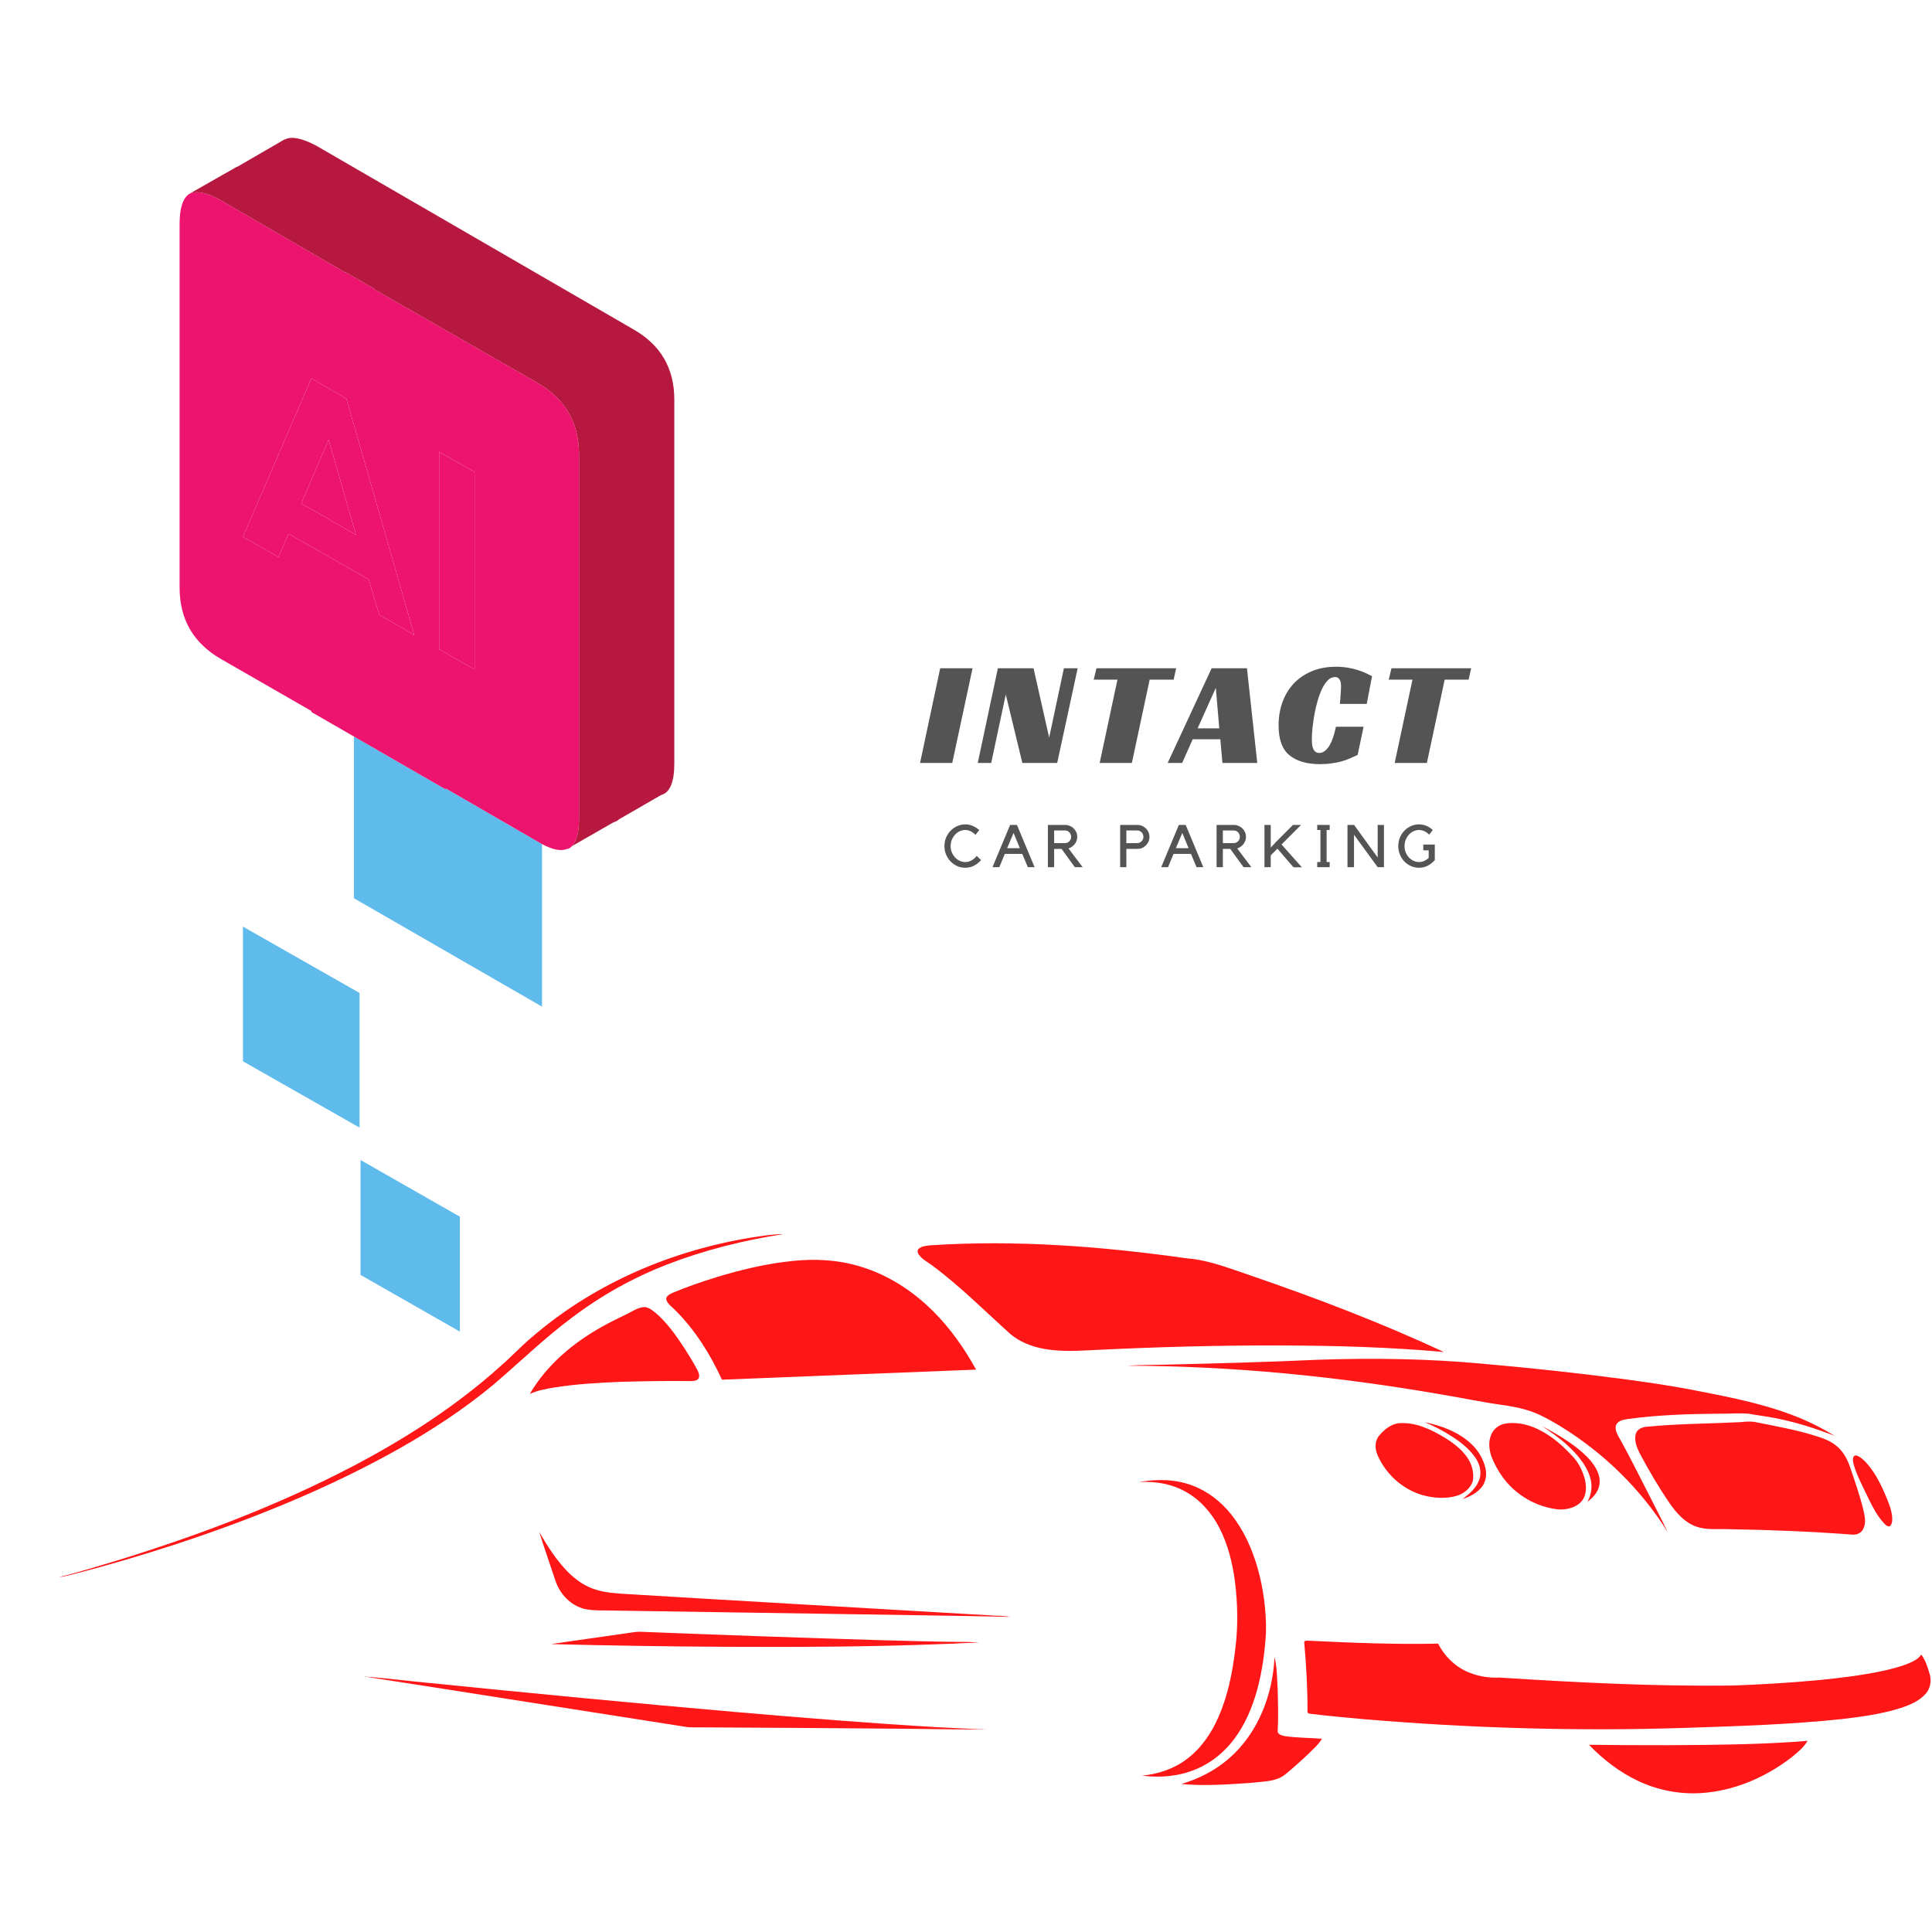 <?xml version="1.0" encoding="UTF-8"?><svg xmlns="http://www.w3.org/2000/svg" xmlns:xlink="http://www.w3.org/1999/xlink" width="375pt" zoomAndPan="magnify" viewBox="0 0 375 375" height="375pt" preserveAspectRatio="xMidYMid meet" version="1.2"><defs><g/><clipPath xml:id="clip1" id="clip1"><path d="M 11.34 239.535 L 153 239.535 L 153 307 L 11.34 307 Z M 11.34 239.535 "/></clipPath><clipPath xml:id="clip2" id="clip2"><path d="M 308 337 L 351 337 L 351 348.285 L 308 348.285 Z M 308 337 "/></clipPath><clipPath xml:id="clip3" id="clip3"><path d="M 47 142.59 L 105.25 142.59 L 105.25 258.465 L 47 258.465 Z M 47 142.59 "/></clipPath><clipPath xml:id="clip4" id="clip4"><path d="M 34.852 37 L 113 37 L 113 165 L 34.852 165 Z M 34.852 37 "/></clipPath><clipPath xml:id="clip5" id="clip5"><path d="M 36.457 26.754 L 130.852 26.754 L 130.852 164.957 L 36.457 164.957 Z M 36.457 26.754 "/></clipPath></defs><g xml:id="surface1" id="surface1"><g clip-rule="nonzero" clip-path="url(#clip1)"><path style=" stroke:none;fill-rule:nonzero;fill:rgb(100%,8.629%,8.629%);fill-opacity:1;" d="M 144.168 240.488 C 146.789 240.062 149.422 239.574 152.086 239.535 C 144.406 240.723 136.812 242.602 129.559 245.41 C 122.867 247.996 116.551 251.531 110.844 255.879 C 105.531 259.859 100.777 264.5 95.73 268.797 C 90.051 273.52 83.84 277.57 77.422 281.211 C 63.66 288.945 48.949 294.855 33.977 299.785 C 27.52 301.879 21.008 303.82 14.43 305.492 C 13.457 305.707 12.508 306.047 11.508 306.105 C 15.262 305.191 18.945 304.012 22.652 302.918 C 38.34 298.086 53.777 292.266 68.355 284.664 C 78.641 279.277 88.504 272.953 97.152 265.164 C 99.215 263.379 101.07 261.375 103.16 259.613 C 114.715 249.59 129.18 243.207 144.168 240.488 Z M 144.168 240.488 "/></g><path style=" stroke:none;fill-rule:nonzero;fill:rgb(100%,8.629%,8.629%);fill-opacity:1;" d="M 180.562 241.715 C 197.203 240.621 213.906 241.914 230.391 244.246 C 234.699 244.578 238.723 246.234 242.781 247.586 C 255.496 251.949 268.074 256.754 280.266 262.422 C 269.855 261.488 259.391 261.184 248.938 261.156 C 236.441 261.098 223.953 261.465 211.477 262.082 C 208.504 262.246 205.5 262.34 202.562 261.797 C 200.23 261.363 197.93 260.473 196.102 258.922 C 191.137 254.465 186.422 249.703 181.059 245.715 C 180.133 244.984 178.977 244.484 178.312 243.469 C 178.055 243.129 178.008 242.574 178.402 242.316 C 179.02 241.863 179.824 241.801 180.562 241.715 Z M 180.562 241.715 "/><path style=" stroke:none;fill-rule:nonzero;fill:rgb(100%,8.629%,8.629%);fill-opacity:1;" d="M 153.922 244.742 C 158.168 244.309 162.523 244.512 166.633 245.73 C 172.102 247.289 177.039 250.445 181.055 254.445 C 184.426 257.777 187.168 261.703 189.461 265.844 C 173.016 266.512 156.574 267.121 140.129 267.797 C 137.871 262.875 134.953 258.188 131.105 254.352 C 130.473 253.68 129.594 253.152 129.312 252.227 C 129.262 251.496 130.066 251.184 130.605 250.914 C 133.383 249.746 136.242 248.777 139.121 247.883 C 143.949 246.414 148.891 245.238 153.922 244.742 Z M 153.922 244.742 "/><path style=" stroke:none;fill-rule:nonzero;fill:rgb(100%,8.629%,8.629%);fill-opacity:1;" d="M 121.742 255.023 C 122.824 254.488 123.883 253.738 125.133 253.691 C 126.086 253.793 126.824 254.5 127.543 255.074 C 129.656 256.977 131.297 259.332 132.855 261.695 C 133.723 263.039 134.547 264.41 135.312 265.82 C 135.57 266.332 135.867 266.961 135.605 267.531 C 135.223 268.117 134.438 268.047 133.828 268.066 C 129.32 268.008 124.812 268.086 120.309 268.219 C 115.996 268.41 111.672 268.645 107.406 269.34 C 105.852 269.609 104.277 269.902 102.832 270.559 C 106.121 264.941 111.25 260.621 116.891 257.496 C 118.465 256.59 120.113 255.828 121.742 255.023 Z M 121.742 255.023 "/><path style=" stroke:none;fill-rule:nonzero;fill:rgb(100%,8.629%,8.629%);fill-opacity:1;" d="M 226.336 264.875 C 236.188 264.637 246.039 264.379 255.883 263.926 C 266.504 263.562 277.156 263.715 287.742 264.695 C 296.902 265.5 306.043 266.477 315.156 267.68 C 319.965 268.328 324.766 269.023 329.523 269.977 C 336.57 271.348 343.695 272.746 350.305 275.645 C 352.293 276.531 354.234 277.531 356.078 278.688 C 352.328 277.238 348.48 276.004 344.527 275.246 C 342.848 274.902 341.137 274.734 339.457 274.402 C 337.547 274.242 335.633 274.418 333.723 274.395 C 327.781 274.438 321.824 274.629 315.934 275.434 C 315.164 275.559 314.273 275.695 313.793 276.379 C 313.371 277.055 313.691 277.883 313.996 278.535 C 316.039 282.141 317.867 285.863 319.766 289.547 C 321.062 292.141 322.418 294.711 323.676 297.328 C 318.516 289.098 311.402 282.125 303.156 277.008 C 301.746 276.141 300.305 275.316 298.809 274.609 C 296.773 273.672 294.57 273.16 292.367 272.809 C 288.125 272.262 283.938 271.352 279.723 270.656 C 259.605 267.164 239.211 265.117 218.789 265.09 C 221.301 264.914 223.82 264.949 226.336 264.875 Z M 226.336 264.875 "/><path style=" stroke:none;fill-rule:nonzero;fill:rgb(100%,8.629%,8.629%);fill-opacity:1;" d="M 276.551 276.051 C 279.734 276.719 282.949 277.879 285.395 280.102 C 286.812 281.367 287.859 283.051 288.312 284.898 C 288.609 286.113 288.453 287.477 287.703 288.5 C 286.797 289.754 285.344 290.48 283.906 290.949 C 285.227 289.945 286.582 288.805 287.137 287.184 C 287.668 285.668 287.168 283.996 286.242 282.746 C 284.793 280.766 282.738 279.34 280.656 278.102 C 279.336 277.328 277.961 276.645 276.551 276.051 Z M 276.551 276.051 "/><path style=" stroke:none;fill-rule:nonzero;fill:rgb(100%,8.629%,8.629%);fill-opacity:1;" d="M 337.809 276.039 C 338.695 275.93 339.59 275.883 340.48 275.98 C 344.688 276.828 348.938 277.559 353.027 278.906 C 354.219 279.301 355.414 279.781 356.391 280.598 C 357.691 281.625 358.527 283.121 359.062 284.668 C 360.004 287.445 360.992 290.211 361.676 293.066 C 361.953 294.281 362.266 295.641 361.633 296.805 C 361.27 297.555 360.402 297.926 359.602 297.871 C 351.57 297.262 343.516 296.945 335.461 296.812 C 333.398 296.73 331.27 297.012 329.281 296.324 C 327.047 295.555 325.422 293.707 324.105 291.824 C 321.953 288.688 320.031 285.398 318.242 282.043 C 317.688 280.91 317.172 279.613 317.496 278.336 C 317.746 277.402 318.746 276.988 319.633 276.93 C 325.672 276.332 331.754 276.34 337.809 276.039 Z M 337.809 276.039 "/><path style=" stroke:none;fill-rule:nonzero;fill:rgb(100%,8.629%,8.629%);fill-opacity:1;" d="M 271.566 276.246 C 274.711 275.996 277.688 277.422 280.32 278.992 C 282 280.016 283.629 281.223 284.766 282.855 C 285.691 284.184 286.168 285.871 285.867 287.477 C 285.434 288.926 284.113 289.93 282.707 290.348 C 280.918 290.879 278.996 290.805 277.176 290.457 C 272.871 289.621 269.152 286.492 267.406 282.492 C 266.863 281.293 266.785 279.781 267.648 278.711 C 268.637 277.512 269.957 276.391 271.566 276.246 Z M 271.566 276.246 "/><path style=" stroke:none;fill-rule:nonzero;fill:rgb(100%,8.629%,8.629%);fill-opacity:1;" d="M 292.098 276.332 C 295.207 275.801 298.328 277.023 300.855 278.773 C 302.473 279.879 303.906 281.234 305.23 282.672 C 306.445 283.922 307.219 285.551 307.645 287.227 C 307.941 288.574 307.961 290.141 307.078 291.281 C 306.035 292.602 304.23 293.027 302.629 292.992 C 298.32 292.582 294.23 290.246 291.691 286.738 C 290.766 285.48 290.02 284.09 289.461 282.633 C 289.008 281.297 288.883 279.777 289.445 278.453 C 289.91 277.363 290.934 276.543 292.098 276.332 Z M 292.098 276.332 "/><path style=" stroke:none;fill-rule:nonzero;fill:rgb(100%,8.629%,8.629%);fill-opacity:1;" d="M 299.32 276.801 C 302.062 278.293 304.801 279.855 307.16 281.93 C 308.344 283.004 309.484 284.215 310.109 285.715 C 310.598 286.836 310.652 288.184 310.094 289.285 C 309.668 290.191 308.914 290.883 308.137 291.488 C 308.945 290.016 309.141 288.23 308.605 286.637 C 307.785 284.086 305.91 282.051 303.965 280.285 C 302.527 278.977 300.906 277.906 299.32 276.801 Z M 299.32 276.801 "/><path style=" stroke:none;fill-rule:nonzero;fill:rgb(100%,8.629%,8.629%);fill-opacity:1;" d="M 359.863 282.637 C 359.941 282.594 360.098 282.512 360.176 282.469 C 360.938 282.633 361.527 283.207 362.074 283.734 C 363.668 285.422 364.777 287.504 365.711 289.613 C 366.332 291.086 367.02 292.559 367.242 294.156 C 367.309 294.84 367.371 295.652 366.867 296.195 C 366.547 296.402 366.199 296.145 365.961 295.941 C 363.895 293.902 362.863 291.102 361.555 288.562 C 360.867 287.086 360.125 285.613 359.742 284.023 C 359.672 283.574 359.535 283.02 359.863 282.637 Z M 359.863 282.637 "/><path style=" stroke:none;fill-rule:nonzero;fill:rgb(100%,8.629%,8.629%);fill-opacity:1;" d="M 221.047 287.672 C 224.527 287.051 228.211 287.074 231.543 288.379 C 234.469 289.477 236.996 291.484 238.945 293.91 C 241.375 296.934 242.992 300.539 244.07 304.246 C 245.23 308.32 245.785 312.562 245.73 316.797 C 245.512 320.566 245.012 324.336 244.016 327.984 C 243.074 331.406 241.668 334.75 239.516 337.594 C 237.625 340.105 235.105 342.172 232.195 343.383 C 228.898 344.781 225.211 345.117 221.676 344.652 C 224.754 344.355 227.801 343.359 230.289 341.488 C 233.113 339.402 235.145 336.406 236.535 333.215 C 238.336 329.066 239.238 324.582 239.762 320.109 C 240.328 315.75 240.246 311.328 239.703 306.973 C 239.227 303.379 238.352 299.797 236.684 296.562 C 235.25 293.781 233.145 291.297 230.426 289.715 C 227.621 288.031 224.281 287.465 221.047 287.672 Z M 221.047 287.672 "/><path style=" stroke:none;fill-rule:nonzero;fill:rgb(100%,8.629%,8.629%);fill-opacity:1;" d="M 104.668 297.367 C 106.281 300.141 108.02 302.891 110.293 305.18 C 111.617 306.492 113.152 307.621 114.902 308.289 C 116.742 309.016 118.73 309.199 120.688 309.344 C 144.375 310.781 168.07 312.129 191.762 313.516 C 193.195 313.648 194.652 313.578 196.074 313.832 C 184.855 313.582 173.625 313.473 162.402 313.27 C 147.984 313.066 133.57 312.82 119.152 312.613 C 117.285 312.531 115.387 312.707 113.551 312.312 C 110.797 311.695 108.645 309.398 107.793 306.762 C 106.766 303.625 105.648 300.516 104.668 297.367 Z M 104.668 297.367 "/><path style=" stroke:none;fill-rule:nonzero;fill:rgb(100%,8.629%,8.629%);fill-opacity:1;" d="M 121.66 317.008 C 122.492 316.91 123.32 316.711 124.164 316.719 C 139.809 317.336 155.457 317.898 171.105 318.363 C 176.77 318.504 182.438 318.695 188.109 318.711 C 188.742 318.727 189.375 318.785 190.004 318.871 C 187.758 318.809 185.516 319.059 183.27 319.09 C 169.047 319.668 154.812 319.703 140.586 319.641 C 129.371 319.586 118.156 319.391 106.949 319.125 C 111.848 318.379 116.758 317.723 121.66 317.008 Z M 121.66 317.008 "/><path style=" stroke:none;fill-rule:nonzero;fill:rgb(100%,8.629%,8.629%);fill-opacity:1;" d="M 253.145 318.738 C 253.273 318.398 253.652 318.457 253.945 318.457 C 262.336 318.859 270.738 319.219 279.141 319.023 C 280.453 321.617 282.699 323.75 285.441 324.75 C 287.219 325.434 289.137 325.703 291.035 325.617 C 306.203 326.578 321.402 327.371 336.609 327.152 C 342.023 326.949 347.434 326.625 352.828 326.125 C 357.023 325.711 361.219 325.219 365.344 324.344 C 367.121 323.949 368.902 323.516 370.586 322.809 C 371.457 322.422 372.375 321.988 372.906 321.152 C 373.777 322.27 374.164 323.656 374.562 324.992 C 374.93 326.258 374.684 327.699 373.816 328.703 C 372.559 330.176 370.703 330.926 368.914 331.527 C 365.188 332.711 361.293 333.223 357.422 333.68 C 347.371 334.738 337.262 335.039 327.168 335.379 C 306.293 336.062 285.383 335.445 264.57 333.68 C 261.219 333.375 257.863 333.066 254.523 332.672 C 254.262 332.598 253.832 332.637 253.785 332.285 C 253.797 327.766 253.555 323.238 253.145 318.738 Z M 253.145 318.738 "/><path style=" stroke:none;fill-rule:nonzero;fill:rgb(100%,8.629%,8.629%);fill-opacity:1;" d="M 238.504 341.352 C 244.164 336.469 247.062 328.965 247.383 321.605 C 247.883 323.637 247.863 325.75 247.996 327.828 C 248.062 330.594 248.152 333.367 247.992 336.129 C 248.109 336.699 248.82 336.855 249.312 336.965 C 251.719 337.332 254.164 337.297 256.59 337.488 C 255.906 338.629 254.879 339.504 253.945 340.438 C 252.508 341.82 251.004 343.141 249.465 344.41 C 247.695 345.852 245.277 345.75 243.137 346.023 C 238.535 346.352 233.895 346.695 229.289 346.273 C 232.652 345.289 235.848 343.656 238.504 341.352 Z M 238.504 341.352 "/><path style=" stroke:none;fill-rule:nonzero;fill:rgb(100%,8.629%,8.629%);fill-opacity:1;" d="M 70.648 325.402 C 74.914 325.73 79.156 326.277 83.418 326.672 C 103.105 328.66 122.805 330.559 142.52 332.277 C 155.707 333.41 168.898 334.496 182.109 335.258 C 185.355 335.391 188.59 335.633 191.836 335.66 C 186.598 335.734 181.363 335.594 176.125 335.555 C 162.863 335.441 149.602 335.336 136.336 335.281 C 135.387 335.258 134.438 335.312 133.488 335.242 C 112.539 331.977 91.602 328.645 70.648 325.402 Z M 70.648 325.402 "/><g clip-rule="nonzero" clip-path="url(#clip2)"><path style=" stroke:none;fill-rule:nonzero;fill:rgb(100%,8.629%,8.629%);fill-opacity:1;" d="M 338.543 338.539 C 342.648 338.426 346.746 338.238 350.836 337.895 C 350.133 339.18 348.938 340.086 347.84 341.016 C 342.75 344.984 336.527 347.664 330.051 348.043 C 325.914 348.277 321.73 347.461 317.988 345.691 C 314.379 344.004 311.176 341.523 308.418 338.66 C 318.461 338.785 328.504 338.805 338.543 338.539 Z M 338.543 338.539 "/></g><g clip-rule="nonzero" clip-path="url(#clip3)"><path style=" stroke:none;fill-rule:evenodd;fill:rgb(37.25%,73.329%,92.549%);fill-opacity:1;" d="M 105.203 163.84 L 105.203 195.383 L 68.703 174.352 L 68.703 142.961 L 86.512 153.23 L 86.512 153.031 L 104.516 163.445 C 104.75 163.582 104.98 163.719 105.203 163.84 Z M 69.98 247.461 L 69.98 225.156 L 89.266 236.16 L 89.266 258.465 Z M 69.785 192.73 L 69.785 218.867 L 47.156 205.996 L 47.156 179.855 L 69.785 192.73 "/></g><g clip-rule="nonzero" clip-path="url(#clip4)"><path style=" stroke:none;fill-rule:evenodd;fill:rgb(92.94%,7.84%,43.529%);fill-opacity:1;" d="M 58.473 97.711 L 63.781 85.328 L 69.098 103.805 Z M 92.117 91.621 L 85.234 87.688 L 85.234 126.012 L 92.117 129.941 Z M 60.438 73.441 L 47.156 104.195 L 54.043 108.125 L 56.012 103.605 L 71.555 112.449 L 73.621 119.328 L 80.41 123.258 L 67.23 77.371 Z M 36.828 37.578 C 38.203 36.988 40.203 37.414 42.828 38.852 L 67.027 52.902 L 67.027 52.809 L 72.637 56.051 L 72.637 56.148 L 104.516 74.426 C 109.762 77.504 112.387 82.121 112.387 88.277 L 112.387 158.926 C 112.387 161.484 111.93 163.254 111.012 164.234 C 110.746 164.559 110.387 164.762 109.926 164.824 C 108.805 165.238 107.23 164.906 105.203 163.84 C 104.98 163.719 104.75 163.582 104.516 163.445 L 86.512 153.031 L 86.512 153.23 L 68.703 142.961 L 60.438 138.195 L 60.438 138 L 42.828 127.879 C 37.516 124.797 34.859 120.18 34.859 114.023 L 34.859 43.473 C 34.859 40.328 35.516 38.363 36.828 37.578 "/></g><g clip-rule="nonzero" clip-path="url(#clip5)"><path style=" stroke:none;fill-rule:evenodd;fill:rgb(71.37%,9.409%,25.099%);fill-opacity:1;" d="M 36.828 37.578 L 45.977 32.367 L 46.074 32.367 L 55.223 27.062 L 55.324 27.062 C 56.57 26.406 58.57 26.801 61.324 28.242 L 122.914 63.91 C 128.227 66.926 130.883 71.477 130.883 77.57 L 130.883 148.219 C 130.883 151.82 130.027 153.852 128.328 154.309 L 120.16 159.023 C 119.895 159.289 119.535 159.484 119.078 159.613 L 111.012 164.234 C 111.93 163.254 112.387 161.484 112.387 158.926 L 112.387 88.277 C 112.387 82.121 109.762 77.504 104.516 74.426 L 72.637 56.148 L 72.637 56.051 L 67.027 52.809 L 67.027 52.902 L 42.828 38.852 C 40.203 37.414 38.203 36.988 36.828 37.578 "/></g><path style=" stroke:none;fill-rule:evenodd;fill:rgb(92.94%,7.84%,43.529%);fill-opacity:1;" d="M 60.438 73.441 L 67.23 77.371 L 80.41 123.258 L 73.621 119.328 L 71.555 112.449 L 56.012 103.605 L 54.043 108.125 L 47.156 104.195 Z M 92.117 91.621 L 92.117 129.941 L 85.234 126.012 L 85.234 87.688 Z M 58.473 97.711 L 69.098 103.805 L 63.781 85.328 Z M 58.473 97.711 "/><g style="fill:rgb(32.939%,32.939%,32.939%);fill-opacity:1;"><g transform="translate(178.583, 148.087)"><path style="stroke:none;" d="M 6.25 0 L 0 0 L 3.906 -18.375 L 10.188 -18.375 Z M 6.25 0 "/></g></g><g style="fill:rgb(32.939%,32.939%,32.939%);fill-opacity:1;"><g transform="translate(189.782, 148.087)"><path style="stroke:none;" d="M 15.422 0 L 8.656 0 L 5.438 -13.281 L 2.609 0 L 0 0 L 3.906 -18.375 L 10.828 -18.375 L 13.859 -4.922 L 16.719 -18.375 L 19.391 -18.375 Z M 15.422 0 "/></g></g><g style="fill:rgb(32.939%,32.939%,32.939%);fill-opacity:1;"><g transform="translate(210.18, 148.087)"><path style="stroke:none;" d="M 17.625 -16.172 L 12.969 -16.172 L 9.516 0 L 3.266 0 L 6.719 -16.172 L 2.109 -16.172 L 2.641 -18.375 L 18.109 -18.375 Z M 17.625 -16.172 "/></g></g><g style="fill:rgb(32.939%,32.939%,32.939%);fill-opacity:1;"><g transform="translate(228.004, 148.087)"><path style="stroke:none;" d="M 16.031 0 L 9.266 0 L 8.859 -4.594 L 3.5 -4.594 L 1.453 0 L -1.359 0 L 7.172 -18.375 L 14.031 -18.375 Z M 4.453 -6.719 L 8.656 -6.719 L 7.984 -14.578 Z M 4.453 -6.719 "/></g></g><g style="fill:rgb(32.939%,32.939%,32.939%);fill-opacity:1;"><g transform="translate(247.188, 148.087)"><path style="stroke:none;" d="M 16.328 -1.562 C 15.836 -1.332 15.336 -1.102 14.828 -0.875 C 14.316 -0.656 13.77 -0.461 13.188 -0.297 C 12.613 -0.141 11.984 -0.016 11.297 0.078 C 10.609 0.18 9.863 0.234 9.062 0.234 C 6.477 0.234 4.484 -0.344 3.078 -1.5 C 1.68 -2.656 0.984 -4.586 0.984 -7.297 C 0.984 -8.859 1.223 -10.328 1.703 -11.703 C 2.191 -13.086 2.906 -14.297 3.844 -15.328 C 4.789 -16.359 5.957 -17.172 7.344 -17.766 C 8.738 -18.367 10.332 -18.672 12.125 -18.672 C 12.969 -18.672 13.742 -18.609 14.453 -18.484 C 15.16 -18.367 15.797 -18.219 16.359 -18.031 C 16.93 -17.852 17.441 -17.656 17.891 -17.438 C 18.348 -17.227 18.758 -17.031 19.125 -16.844 L 18.094 -11.453 L 12.875 -11.453 C 12.895 -11.648 12.922 -11.898 12.953 -12.203 C 12.984 -12.516 13.004 -12.828 13.016 -13.141 C 13.035 -13.461 13.055 -13.781 13.078 -14.094 C 13.098 -14.406 13.109 -14.664 13.109 -14.875 C 13.109 -15.031 13.098 -15.207 13.078 -15.406 C 13.055 -15.613 13.004 -15.812 12.922 -16 C 12.848 -16.195 12.727 -16.359 12.562 -16.484 C 12.406 -16.609 12.191 -16.672 11.922 -16.672 C 11.422 -16.672 10.961 -16.461 10.547 -16.047 C 10.129 -15.629 9.754 -15.078 9.422 -14.391 C 9.098 -13.711 8.812 -12.938 8.562 -12.062 C 8.312 -11.195 8.102 -10.316 7.938 -9.422 C 7.781 -8.523 7.656 -7.641 7.562 -6.766 C 7.477 -5.898 7.438 -5.141 7.438 -4.484 C 7.438 -4.297 7.445 -4.055 7.469 -3.766 C 7.488 -3.473 7.547 -3.191 7.641 -2.922 C 7.734 -2.648 7.879 -2.414 8.078 -2.219 C 8.285 -2.031 8.562 -1.938 8.906 -1.938 C 9.508 -1.938 10.086 -2.305 10.641 -3.047 C 11.203 -3.797 11.695 -5.125 12.125 -7.031 L 17.484 -7.031 Z M 16.328 -1.562 "/></g></g><g style="fill:rgb(32.939%,32.939%,32.939%);fill-opacity:1;"><g transform="translate(267.442, 148.087)"><path style="stroke:none;" d="M 17.625 -16.172 L 12.969 -16.172 L 9.516 0 L 3.266 0 L 6.719 -16.172 L 2.109 -16.172 L 2.641 -18.375 L 18.109 -18.375 Z M 17.625 -16.172 "/></g></g><g style="fill:rgb(32.939%,32.939%,32.939%);fill-opacity:1;"><g transform="translate(182.846, 168.319)"><path style="stroke:none;" d="M 4.516 -1 C 4.961 -1 5.375 -1.109 5.75 -1.328 C 6.133 -1.547 6.461 -1.832 6.734 -2.188 L 7.578 -1.375 C 7.203 -0.938 6.75 -0.578 6.219 -0.297 C 5.695 -0.023 5.129 0.109 4.516 0.109 C 3.961 0.109 3.438 0 2.938 -0.219 C 2.445 -0.445 2.02 -0.75 1.656 -1.125 C 1.289 -1.508 1 -1.957 0.781 -2.469 C 0.57 -2.977 0.469 -3.52 0.469 -4.094 C 0.469 -4.676 0.57 -5.223 0.781 -5.734 C 1 -6.242 1.289 -6.688 1.656 -7.062 C 2.02 -7.445 2.445 -7.75 2.938 -7.969 C 3.438 -8.195 3.961 -8.312 4.516 -8.312 C 5.035 -8.312 5.523 -8.207 5.984 -8 C 6.441 -7.801 6.852 -7.535 7.219 -7.203 L 6.5 -6.281 C 6.238 -6.551 5.938 -6.773 5.594 -6.953 C 5.258 -7.129 4.898 -7.219 4.516 -7.219 C 4.117 -7.219 3.75 -7.133 3.406 -6.969 C 3.062 -6.801 2.758 -6.57 2.5 -6.281 C 2.25 -6 2.047 -5.672 1.891 -5.297 C 1.742 -4.922 1.672 -4.52 1.672 -4.094 C 1.672 -3.676 1.742 -3.281 1.891 -2.906 C 2.047 -2.531 2.25 -2.203 2.5 -1.922 C 2.758 -1.641 3.062 -1.414 3.406 -1.25 C 3.75 -1.082 4.117 -1 4.516 -1 Z M 4.516 -1 "/></g></g><g style="fill:rgb(32.939%,32.939%,32.939%);fill-opacity:1;"><g transform="translate(192.516, 168.319)"><path style="stroke:none;" d="M 1.453 0 L 0.125 0 L 3.547 -8.203 L 4.875 -8.203 L 8.297 0 L 6.984 0 L 5.906 -2.578 L 2.516 -2.578 Z M 2.969 -3.688 L 5.438 -3.688 L 4.219 -6.641 Z M 2.969 -3.688 "/></g></g><g style="fill:rgb(32.939%,32.939%,32.939%);fill-opacity:1;"><g transform="translate(202.719, 168.319)"><path style="stroke:none;" d="M 7.422 0 L 5.906 0 L 3.328 -3.547 L 1.891 -3.547 L 1.891 0 L 0.672 0 L 0.672 -8.203 L 4 -8.203 C 4.332 -8.203 4.641 -8.141 4.922 -8.016 C 5.211 -7.898 5.461 -7.738 5.672 -7.531 C 5.891 -7.32 6.062 -7.078 6.188 -6.797 C 6.312 -6.516 6.375 -6.207 6.375 -5.875 C 6.375 -5.602 6.328 -5.348 6.234 -5.109 C 6.148 -4.879 6.031 -4.664 5.875 -4.469 C 5.727 -4.281 5.551 -4.113 5.344 -3.969 C 5.133 -3.82 4.91 -3.711 4.672 -3.641 Z M 4 -4.672 C 4.164 -4.672 4.32 -4.703 4.469 -4.766 C 4.613 -4.836 4.738 -4.926 4.844 -5.031 C 4.945 -5.145 5.031 -5.273 5.094 -5.422 C 5.156 -5.578 5.188 -5.738 5.188 -5.906 C 5.188 -6.07 5.156 -6.227 5.094 -6.375 C 5.031 -6.52 4.945 -6.648 4.844 -6.766 C 4.738 -6.879 4.613 -6.969 4.469 -7.031 C 4.32 -7.094 4.164 -7.125 4 -7.125 L 1.891 -7.125 L 1.891 -4.672 Z M 4 -4.672 "/></g></g><g style="fill:rgb(32.939%,32.939%,32.939%);fill-opacity:1;"><g transform="translate(212.042, 168.319)"><path style="stroke:none;" d=""/></g></g><g style="fill:rgb(32.939%,32.939%,32.939%);fill-opacity:1;"><g transform="translate(216.797, 168.319)"><path style="stroke:none;" d="M 3.953 -8.203 C 4.285 -8.203 4.594 -8.141 4.875 -8.016 C 5.156 -7.898 5.398 -7.738 5.609 -7.531 C 5.828 -7.32 6 -7.078 6.125 -6.797 C 6.25 -6.516 6.312 -6.207 6.312 -5.875 C 6.312 -5.551 6.25 -5.242 6.125 -4.953 C 6 -4.672 5.828 -4.426 5.609 -4.219 C 5.398 -4.008 5.156 -3.844 4.875 -3.719 C 4.594 -3.602 4.285 -3.547 3.953 -3.547 L 1.828 -3.547 L 1.828 0 L 0.625 0 L 0.625 -8.203 Z M 3.953 -4.672 C 4.117 -4.672 4.27 -4.703 4.406 -4.766 C 4.551 -4.836 4.676 -4.926 4.781 -5.031 C 4.895 -5.145 4.984 -5.273 5.047 -5.422 C 5.109 -5.578 5.141 -5.738 5.141 -5.906 C 5.141 -6.07 5.109 -6.227 5.047 -6.375 C 4.984 -6.52 4.895 -6.648 4.781 -6.766 C 4.676 -6.879 4.551 -6.969 4.406 -7.031 C 4.27 -7.094 4.117 -7.125 3.953 -7.125 L 1.828 -7.125 L 1.828 -4.672 Z M 3.953 -4.672 "/></g></g><g style="fill:rgb(32.939%,32.939%,32.939%);fill-opacity:1;"><g transform="translate(225.265, 168.319)"><path style="stroke:none;" d="M 1.453 0 L 0.125 0 L 3.547 -8.203 L 4.875 -8.203 L 8.297 0 L 6.984 0 L 5.906 -2.578 L 2.516 -2.578 Z M 2.969 -3.688 L 5.438 -3.688 L 4.219 -6.641 Z M 2.969 -3.688 "/></g></g><g style="fill:rgb(32.939%,32.939%,32.939%);fill-opacity:1;"><g transform="translate(235.467, 168.319)"><path style="stroke:none;" d="M 7.422 0 L 5.906 0 L 3.328 -3.547 L 1.891 -3.547 L 1.891 0 L 0.672 0 L 0.672 -8.203 L 4 -8.203 C 4.332 -8.203 4.641 -8.141 4.922 -8.016 C 5.211 -7.898 5.461 -7.738 5.672 -7.531 C 5.891 -7.32 6.062 -7.078 6.188 -6.797 C 6.312 -6.516 6.375 -6.207 6.375 -5.875 C 6.375 -5.602 6.328 -5.348 6.234 -5.109 C 6.148 -4.879 6.031 -4.664 5.875 -4.469 C 5.727 -4.281 5.551 -4.113 5.344 -3.969 C 5.133 -3.82 4.91 -3.711 4.672 -3.641 Z M 4 -4.672 C 4.164 -4.672 4.32 -4.703 4.469 -4.766 C 4.613 -4.836 4.738 -4.926 4.844 -5.031 C 4.945 -5.145 5.031 -5.273 5.094 -5.422 C 5.156 -5.578 5.188 -5.738 5.188 -5.906 C 5.188 -6.07 5.156 -6.227 5.094 -6.375 C 5.031 -6.52 4.945 -6.648 4.844 -6.766 C 4.738 -6.879 4.613 -6.969 4.469 -7.031 C 4.32 -7.094 4.164 -7.125 4 -7.125 L 1.891 -7.125 L 1.891 -4.672 Z M 4 -4.672 "/></g></g><g style="fill:rgb(32.939%,32.939%,32.939%);fill-opacity:1;"><g transform="translate(244.791, 168.319)"><path style="stroke:none;" d="M 3.953 -4.406 L 7.891 0.016 L 6.266 0.016 L 3.156 -3.594 L 1.859 -2.297 L 1.859 0 L 0.641 0 L 0.641 -8.203 L 1.859 -8.203 L 1.859 -3.797 L 2.75 -4.766 L 6.172 -8.203 L 7.75 -8.203 Z M 3.953 -4.406 "/></g></g><g style="fill:rgb(32.939%,32.939%,32.939%);fill-opacity:1;"><g transform="translate(254.623, 168.319)"><path style="stroke:none;" d="M 2.875 -7.219 L 2.875 -1 L 3.469 -1 L 3.469 0 L 1.047 0 L 1.047 -1 L 1.672 -1 L 1.672 -7.219 L 1.047 -7.219 L 1.047 -8.203 L 3.469 -8.203 L 3.469 -7.219 Z M 2.875 -7.219 "/></g></g><g style="fill:rgb(32.939%,32.939%,32.939%);fill-opacity:1;"><g transform="translate(260.905, 168.319)"><path style="stroke:none;" d="M 7.719 -8.203 L 7.719 0 L 6.5 0 L 1.906 -6.297 L 1.906 0 L 0.641 0 L 0.641 -8.203 L 1.922 -8.203 L 6.5 -1.875 L 6.5 -8.203 Z M 7.719 -8.203 "/></g></g><g style="fill:rgb(32.939%,32.939%,32.939%);fill-opacity:1;"><g transform="translate(271.026, 168.319)"><path style="stroke:none;" d="M 5.234 -4.391 L 7.469 -4.391 L 7.469 -1.375 C 7.094 -0.938 6.645 -0.578 6.125 -0.297 C 5.602 -0.023 5.031 0.109 4.406 0.109 C 3.852 0.109 3.328 0 2.828 -0.219 C 2.336 -0.445 1.91 -0.75 1.547 -1.125 C 1.18 -1.508 0.895 -1.957 0.688 -2.469 C 0.477 -2.977 0.375 -3.52 0.375 -4.094 C 0.375 -4.664 0.477 -5.207 0.688 -5.719 C 0.895 -6.238 1.18 -6.688 1.547 -7.062 C 1.91 -7.445 2.336 -7.75 2.828 -7.969 C 3.328 -8.195 3.852 -8.312 4.406 -8.312 C 4.914 -8.312 5.398 -8.211 5.859 -8.016 C 6.316 -7.816 6.723 -7.551 7.078 -7.219 L 6.375 -6.312 C 6.113 -6.582 5.816 -6.801 5.484 -6.969 C 5.148 -7.133 4.789 -7.219 4.406 -7.219 C 4.02 -7.219 3.656 -7.133 3.312 -6.969 C 2.969 -6.801 2.664 -6.57 2.406 -6.281 C 2.156 -6 1.957 -5.672 1.812 -5.297 C 1.664 -4.922 1.594 -4.52 1.594 -4.094 C 1.594 -3.676 1.664 -3.281 1.812 -2.906 C 1.957 -2.531 2.156 -2.203 2.406 -1.922 C 2.664 -1.641 2.969 -1.414 3.312 -1.25 C 3.656 -1.082 4.02 -1 4.406 -1 C 4.77 -1 5.109 -1.07 5.422 -1.219 C 5.742 -1.363 6.031 -1.555 6.281 -1.797 L 6.281 -3.266 L 5.234 -3.266 Z M 5.234 -4.391 "/></g></g></g></svg>